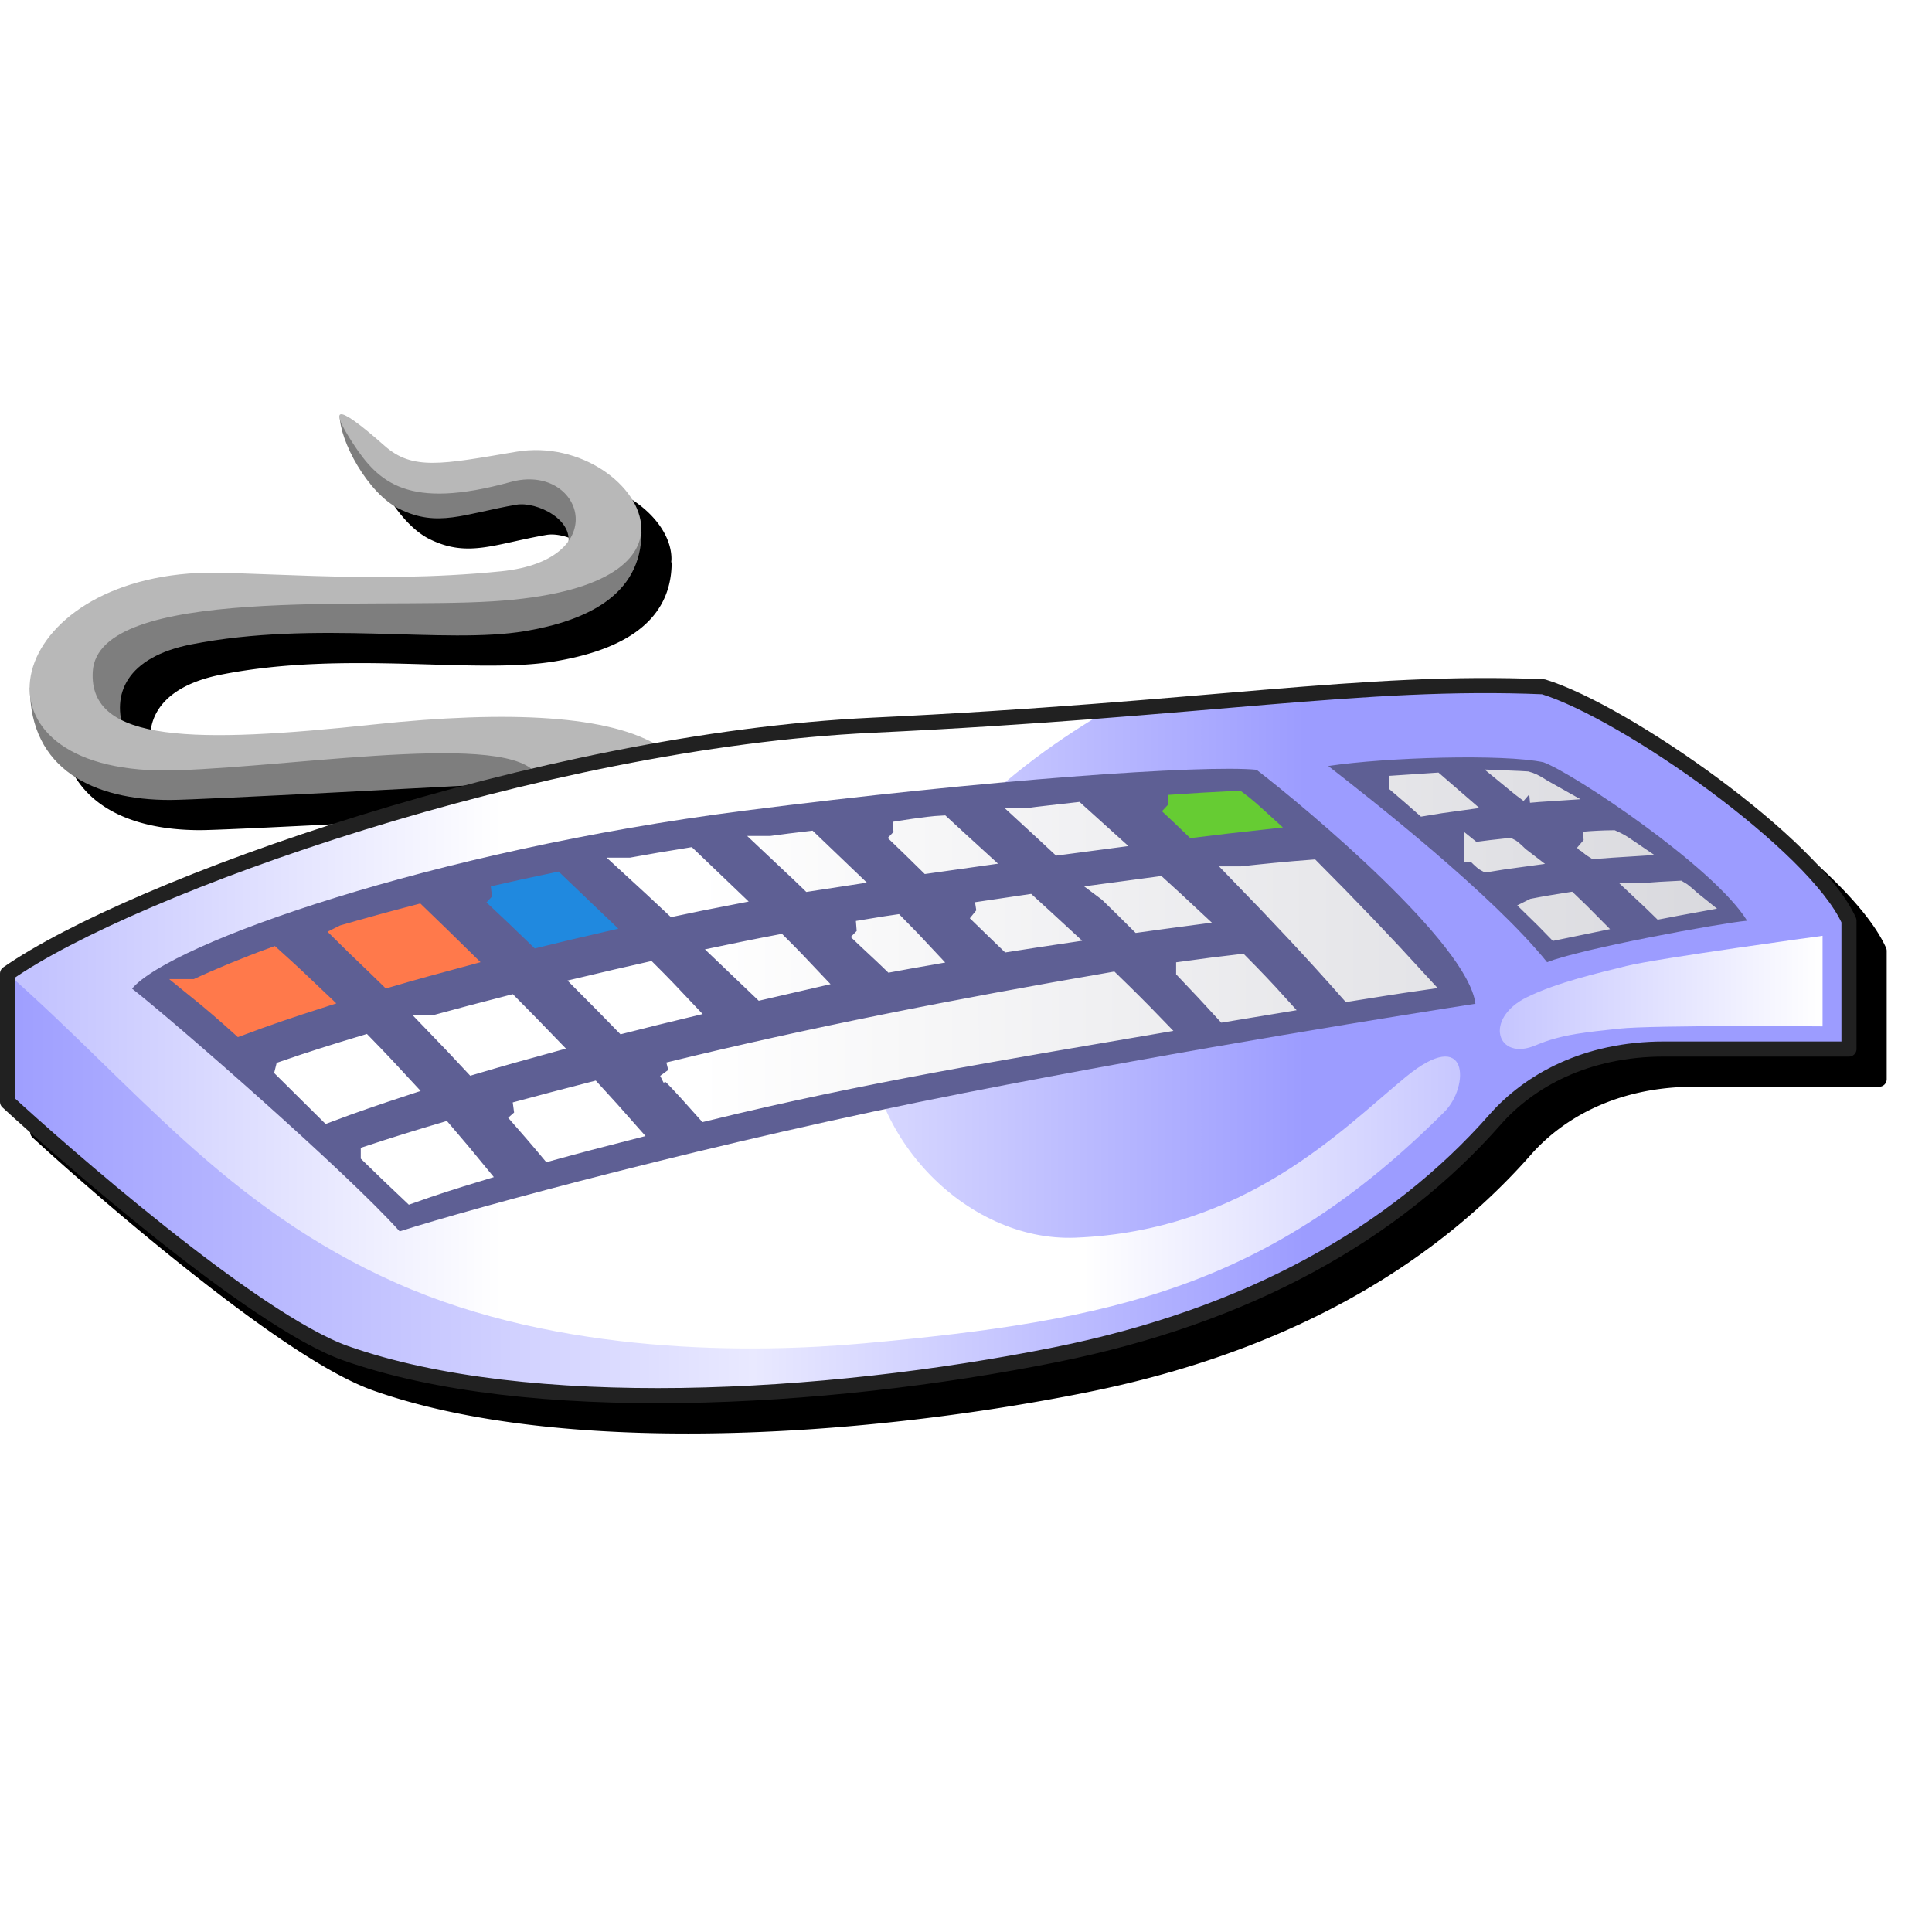 <?xml version="1.0" encoding="UTF-8" standalone="no"?>
<svg
   width="256"
   height="256"
   viewBox="0 0 256 256"
   version="1.1"
   id="svg8"
   inkscape:version="1.1.2 (0a00cf5339, 2022-02-04)"
   sodipodi:docname="keyboard.svg"
   inkscape:export-filename="/media/klapeto/Αρχεία/WindowsXP Theme/Vectors/RASTER/keyboard.png"
   inkscape:export-xdpi="96"
   inkscape:export-ydpi="96"
   xmlns:inkscape="http://www.inkscape.org/namespaces/inkscape"
   xmlns:sodipodi="http://sodipodi.sourceforge.net/DTD/sodipodi-0.dtd"
   xmlns:xlink="http://www.w3.org/1999/xlink"
   xmlns="http://www.w3.org/2000/svg"
   xmlns:svg="http://www.w3.org/2000/svg"
   xmlns:rdf="http://www.w3.org/1999/02/22-rdf-syntax-ns#"
   xmlns:cc="http://creativecommons.org/ns#"
   xmlns:dc="http://purl.org/dc/elements/1.1/">
  <defs
     id="defs2">
    <linearGradient
       id="linearGradient1207"
       inkscape:collect="always">
      <stop
         id="stop1203"
         offset="0"
         style="stop-color:#ffffff;stop-opacity:1" />
      <stop
         id="stop1205"
         offset="1"
         style="stop-color:#d9d9de;stop-opacity:1" />
    </linearGradient>
    <linearGradient
       id="linearGradient1177"
       inkscape:collect="always">
      <stop
         id="stop1173"
         offset="0"
         style="stop-color:#c3c3ff;stop-opacity:1" />
      <stop
         style="stop-color:#ffffff;stop-opacity:1"
         offset="0.26"
         id="stop1183" />
      <stop
         id="stop1201"
         offset="0.586"
         style="stop-color:#ffffff;stop-opacity:1" />
      <stop
         id="stop1199"
         offset="0.813"
         style="stop-color:#c3c3ff;stop-opacity:1" />
      <stop
         id="stop1175"
         offset="1"
         style="stop-color:#ffffff;stop-opacity:1" />
    </linearGradient>
    <linearGradient
       id="linearGradient1166"
       inkscape:collect="always">
      <stop
         id="stop1162"
         offset="0"
         style="stop-color:#9f9fff;stop-opacity:1" />
      <stop
         style="stop-color:#e9e9ff;stop-opacity:1"
         offset="0.4"
         id="stop1170" />
      <stop
         id="stop1217"
         offset="0.7"
         style="stop-color:#9c9cff;stop-opacity:1" />
      <stop
         id="stop1164"
         offset="1"
         style="stop-color:#9c9cff;stop-opacity:1" />
    </linearGradient>
    <linearGradient
       gradientUnits="userSpaceOnUse"
       y2="137.218"
       x2="261.068"
       y1="137.218"
       x1="17.527"
       id="linearGradient1168"
       xlink:href="#linearGradient1166"
       inkscape:collect="always" />
    <linearGradient
       gradientUnits="userSpaceOnUse"
       y2="136.339"
       x2="244"
       y1="136.339"
       x1="7.474"
       id="linearGradient1179"
       xlink:href="#linearGradient1177"
       inkscape:collect="always" />
    <linearGradient
       gradientTransform="translate(12.568)"
       gradientUnits="userSpaceOnUse"
       y2="130.782"
       x2="229.576"
       y1="130.919"
       x1="94.996"
       id="linearGradient1209"
       xlink:href="#linearGradient1207"
       inkscape:collect="always" />
    <linearGradient
       gradientUnits="userSpaceOnUse"
       y2="130.782"
       x2="242.144"
       y1="130.919"
       x1="107.563"
       id="linearGradient1228"
       xlink:href="#linearGradient1207"
       inkscape:collect="always" />
    <filter
       height="1.138"
       y="-0.069"
       width="1.074"
       x="-0.037"
       id="filter2665"
       style="color-interpolation-filters:sRGB"
       inkscape:collect="always">
      <feGaussianBlur
         id="feGaussianBlur2667"
         stdDeviation="3.771"
         inkscape:collect="always" />
    </filter>
  </defs>
  <sodipodi:namedview
     inkscape:snap-object-midpoints="false"
     inkscape:snap-bbox-midpoints="false"
     showguides="false"
     id="base"
     pagecolor="#ffffff"
     bordercolor="#666666"
     borderopacity="1.0"
     inkscape:pageopacity="0.0"
     inkscape:pageshadow="2"
     inkscape:zoom="0.86590499"
     inkscape:cx="-621.31528"
     inkscape:cy="489.66111"
     inkscape:document-units="px"
     inkscape:current-layer="layer1"
     inkscape:document-rotation="0"
     showgrid="false"
     units="px"
     inkscape:window-width="3840"
     inkscape:window-height="2055"
     inkscape:window-x="3840"
     inkscape:window-y="0"
     inkscape:window-maximized="1"
     inkscape:snap-bbox="true"
     inkscape:bbox-nodes="true"
     fit-margin-top="0"
     fit-margin-left="0"
     fit-margin-right="0"
     fit-margin-bottom="0"
     inkscape:bbox-paths="false"
     inkscape:snap-global="true"
     inkscape:pagecheckerboard="0">
    <inkscape:grid
       type="xygrid"
       id="grid1504"
       originx="0"
       originy="0" />
    <inkscape:grid
       type="xygrid"
       id="grid1507"
       spacingx="0.5"
       spacingy="0.5"
       originx="0"
       originy="0" />
  </sodipodi:namedview>
  <g
     inkscape:label="Layer 1"
     inkscape:groupmode="layer"
     id="layer1"
     transform="translate(-12.568)">
    <path
       d="m 61.718,58.894 c -0.221,0.043 -0.24,0.303 -0.1,0.734 0.347,3.465 3.856,9.818 7.863,11.803 5.077,2.514 8.566,0.649 15.488,-0.555 2.492,-0.433 7.162,1.693 6.92,4.832 -1.346,1.901 -4.171,3.511 -8.932,3.99 -17.89,1.8 -34.391,-0.248 -41.391,0.301 -14.022,1.1 -21.674,9.15 -21.02,16.023 0.479,10.232 8.812,13.977 18.52,13.977 3.782,0 35.314,-1.696 38.93,-1.891 -4.707,1.246 -9.322,2.569 -13.777,3.949 -21.135,6.548 -38.77,14.229 -47.225,20.121 a 1,1 0 0 0 -0.428,0.82 v 17 a 1,1 0 0 0 0.32,0.734 c 3.272,3.02 11.424,10.276 20.314,17.338 8.89,7.062 18.414,13.917 24.842,16.186 24.401,8.611 63.705,6.434 94.617,0.221 25.63,-5.151 45.283,-16.146 58.768,-31.475 4.299,-4.887 11.514,-9.004 21.639,-9.004 h 24.5 a 1,1 0 0 0 1,-1 v -17 a 1,1 0 0 0 -0.088,-0.41 c -2.445,-5.433 -9.897,-12.256 -18.152,-18.379 -8.255,-6.123 -17.233,-11.399 -22.965,-13.166 a 1,1 0 0 0 -0.254,-0.045 c -24.134,-1.006 -44.634,3.003 -89.004,5.096 -9.353,0.441 -19.135,1.658 -28.906,3.402 -6.793,-3.767 -19.92,-4.329 -37.131,-2.498 -16.043,1.707 -27.78,2.246 -33.438,-0.607 -0.844,-4.421 1.639,-8.499 9.275,-10.006 16.569,-3.269 33.613,0.034 44.24,-1.762 7.888,-1.333 15.422,-4.625 15.422,-13.125 l -0.061,0.014 c 0.015,-0.179 0.035,-0.357 0.033,-0.535 -0.071,-5.541 -7.986,-11.579 -16.586,-10.117 -9.879,1.679 -13.721,2.488 -17.416,-0.781 -3.471,-3.071 -5.263,-4.294 -5.82,-4.186 z"
       style="fill:#000000;fill-opacity:1;stroke:none;stroke-width:1px;stroke-linecap:butt;stroke-linejoin:miter;stroke-opacity:1;filter:url(#filter2665)"
       id="path2579" />
    <g
       transform="translate(-2.5,-3.1668941e-4)"
       id="g2577">
      <path
         style="opacity:1;fill:#7e7e7e;fill-opacity:1;stroke:none;stroke-width:1px;stroke-linecap:butt;stroke-linejoin:miter;stroke-opacity:1"
         d="M 19.025,91.083 C 19.025,102.028 27.568,106 37.568,106 c 4,0 41,-2 41,-2 l 8,-1.5 3.5,-2.5 -13.5,-2 -18,1 -24,2 z"
         id="path1160"
         sodipodi:nodetypes="csccccccc" />
      <path
         style="opacity:1;fill:#7e7e7e;fill-opacity:1;stroke:none;stroke-width:1px;stroke-linecap:butt;stroke-linejoin:miter;stroke-opacity:1"
         d="M 31.568,97 C 29.751,91.99 31.85,87.074 40.406,85.386 56.975,82.118 74.019,85.421 84.647,83.625 92.535,82.292 100.068,79 100.068,70.5 l -6.5,1.5 -8,5.5 -22,0.5 h -26 l -14,8 2,9 z"
         id="path1158"
         sodipodi:nodetypes="csscccccccc" />
      <path
         style="fill:url(#linearGradient1168);fill-opacity:1;stroke:none;stroke-width:2;stroke-linecap:butt;stroke-linejoin:round;stroke-miterlimit:4;stroke-dasharray:none;stroke-opacity:1"
         d="m 16.068,129 c 16.5,-11.5 70.5,-30.826 114.585,-32.905 C 175.068,94 195.568,90 219.568,91 c 10.938,3.372 36,21 40.5,31 v 17 h -24.5 c -10.397,0 -17.907,4.247 -22.39,9.343 -13.323,15.145 -32.756,26.039 -58.213,31.156 C 132.568,184 84.508,187.653 60.878,179.314 48.652,175 22.568,152 16.068,146 Z"
         id="path927"
         sodipodi:nodetypes="cscccsssscc" />
      <path
         id="path1140"
         style="opacity:1;fill:url(#linearGradient1179);fill-opacity:1;stroke:none;stroke-width:1px;stroke-linecap:butt;stroke-linejoin:miter;stroke-opacity:1"
         d="m 149.5,94 -22,1.5 -23.5,2 -21,3 -11.5,2.5 -17,5 -20.5,7 -20,8 -10.5,6 c 17,15 29,31 51.5,41 21.673,9.632 47.423,9.325 62,8 33,-3 53.64,-7.423 76.902,-30.686 3.314,-3.314 3.336,-11.584 -5.164,-4.584 C 180.238,149.73 167.5,163.1 145,164 130.415,164.583 116.387,150.102 117.521,134.221 118.895,114.999 137.5,100.928 149.5,94 Z m 94.5,30 c 0,0 -22,3 -26,4 -3.911,0.978 -9.113,2.156 -13.133,4.115 -5.867,2.86 -4.005,8.587 1.133,6.385 3.5,-1.5 7.013,-1.752 11.02,-2.197 C 221.52,135.803 244,136 244,136 Z"
         transform="translate(12.568)" />
      <path
         style="opacity:1;fill:#5e5f94;fill-opacity:1;stroke:none;stroke-width:1px;stroke-linecap:butt;stroke-linejoin:miter;stroke-opacity:1"
         d="m 32.568,131 c 5.651,4.414 28.443,24.325 35.455,32.162 9.598,-3.071 42.238,-11.948 74.841,-18.347 30.104,-5.909 59.905,-10.597 67.704,-11.815 -1,-8 -22.316,-25.858 -29,-31 -6.977,-0.687 -35.854,1.316 -68.034,5.441 C 72.413,112.712 37.568,125 32.568,131 Z"
         id="path1154"
         sodipodi:nodetypes="ccsccsc" />
      <path
         style="opacity:1;mix-blend-mode:normal;fill:#5e5f94;fill-opacity:1;stroke:none;stroke-width:1px;stroke-linecap:butt;stroke-linejoin:miter;stroke-opacity:1"
         d="m 191.068,101.5 c 5.675,4.413 21.725,16.991 29,26 4.354,-1.767 23.074,-5.191 26.5,-5.5 -4.411,-7.144 -23.077,-19.578 -27,-21 -5.327,-1.119 -20.796,-0.658 -28.5,0.5 z"
         id="path1144"
         sodipodi:nodetypes="ccccc" />
      <path
         id="path1000"
         style="opacity:1;fill:url(#linearGradient1209);fill-opacity:1;stroke:url(#linearGradient1228);stroke-width:2.5;stroke-linecap:round;stroke-linejoin:miter;stroke-miterlimit:4;stroke-dasharray:none;stroke-opacity:1"
         d="m 217.691,105.126 c 0.824,-0.072 1.647,-0.145 2.473,-0.198 -0.913,-0.508 -1.785,-1.202 -2.795,-1.468 -0.647,-0.05 -1.295,-0.066 -1.943,-0.093 0.743,0.617 1.569,1.243 2.266,1.759 z m -17.299,-1.155 c 1.123,0.957 2.237,1.924 3.34,2.904 1.482,-0.257 2.97,-0.477 4.461,-0.678 -0.98,-0.854 -1.969,-1.697 -2.953,-2.547 -1.651,0.103 -3.317,0.211 -4.848,0.32 z m -49.023,4.339 c 1.329,1.226 2.741,2.512 4.058,3.751 2.1,-0.28 4.198,-0.567 6.299,-0.84 -1.351,-1.212 -2.689,-2.438 -4.035,-3.656 -1.952,0.227 -5.548,0.612 -6.321,0.745 z m -17.808,1.822 c 1.479,1.402 3.026,2.932 4.481,4.359 2.152,-0.307 4.302,-0.62 6.455,-0.918 -1.552,-1.411 -3.088,-2.839 -4.633,-4.258 -1.912,0.091 -5.877,0.743 -6.304,0.817 z m -16.358,1.889 c 1.445,1.372 3.71,3.441 5.133,4.837 1.635,-0.254 3.268,-0.515 4.904,-0.76 -1.642,-1.58 -3.295,-3.149 -4.941,-4.725 -1.702,0.188 -3.398,0.428 -5.095,0.648 z m 107.716,-0.571 c 0.452,0.326 1.008,0.855 1.461,1.12 1.388,-0.108 2.786,-0.21 4.18,-0.296 -0.577,-0.392 -0.973,-0.651 -1.793,-1.012 -1.286,0.013 -2.586,0.08 -3.847,0.189 z m -14.578,1.404 c 0.575,0.46 1.081,1.147 1.698,1.466 1.526,-0.259 3.057,-0.485 4.591,-0.689 -0.544,-0.416 -1.017,-1.052 -1.603,-1.337 -1.58,0.163 -3.238,0.361 -4.686,0.56 z m -111.672,2.037 c 1.909,1.743 3.792,3.513 5.68,5.279 2.432,-0.516 4.869,-1.011 7.311,-1.479 -1.779,-1.703 -3.559,-3.406 -5.338,-5.109 -2.59,0.412 -5.389,0.895 -7.652,1.309 z m 80.883,1.156 c 4.884,5.028 9.69,10.133 14.324,15.393 3.054,-0.488 6.108,-0.978 9.17,-1.418 -4.62,-5.056 -9.36,-10.002 -14.193,-14.854 -3.181,0.234 -6.549,0.58 -9.301,0.879 z m -17.643,2.23 c 1.373,1.329 2.733,2.671 4.084,4.021 2.289,-0.312 4.575,-0.64 6.865,-0.938 -1.425,-1.334 -2.862,-2.655 -4.307,-3.967 -2.384,0.311 -4.468,0.586 -6.643,0.883 z m 70.869,5e-5 c 0.788,0.739 1.582,1.472 2.348,2.234 1.503,-0.295 3.01,-0.567 4.518,-0.842 -0.7,-0.554 -1.344,-1.282 -2.098,-1.709 -1.645,0.07 -3.355,0.18 -4.767,0.317 z m -14.535,2.023 c 1.017,0.989 2.026,1.987 3.008,3.012 1.547,-0.326 3.094,-0.65 4.645,-0.963 -0.956,-0.971 -1.928,-1.927 -2.916,-2.865 -1.597,0.249 -3.279,0.529 -4.736,0.816 z m -73.791,0.484 c 1.4,1.374 2.818,2.729 4.227,4.094 2.339,-0.362 4.676,-0.739 7.018,-1.082 -1.458,-1.351 -2.931,-2.685 -4.396,-4.027 -2.461,0.36 -4.606,0.677 -6.848,1.016 z m -15.778,2.484 c 1.222,1.199 3.301,3.078 4.526,4.274 1.542,-0.28 3.08,-0.577 4.625,-0.842 -1.337,-1.435 -2.691,-2.855 -4.072,-4.248 -1.698,0.24 -3.385,0.549 -5.079,0.816 z m -12.513,2.229 c -1.703,0.34 -3.406,0.678 -5.105,1.035 1.642,1.568 3.284,3.135 4.926,4.703 2.245,-0.519 4.491,-1.038 6.736,-1.557 -1.459,-1.551 -2.936,-3.084 -4.445,-4.586 -0.704,0.135 -1.408,0.27 -2.111,0.404 z m 56,3.104 c 1.753,1.836 3.489,3.688 5.199,5.564 2.353,-0.392 4.706,-0.788 7.061,-1.172 -1.633,-1.813 -3.322,-3.576 -5.039,-5.309 -2.42,0.276 -5.037,0.611 -7.221,0.916 z M 92.724,130.625 c 1.663,1.668 3.317,3.346 4.957,5.037 2.698,-0.687 5.4,-1.358 8.107,-2.008 -1.57,-1.67 -3.151,-3.33 -4.777,-4.945 -2.777,0.624 -5.782,1.319 -8.287,1.916 z m 10.939,11.374 c 1.75,1.689 3.466,3.696 4.908,5.296 20.745,-5.086 39.983,-8.202 59.438,-11.531 -1.863,-1.932 -3.765,-3.825 -5.693,-5.691 -20.465,3.526 -39.865,7.323 -58.653,11.927 z m -30.988,-6.247 c 1.713,1.773 3.414,3.559 5.09,5.367 3.298,-0.984 6.612,-1.915 9.932,-2.824 -1.674,-1.737 -3.359,-3.465 -5.061,-5.176 -3.34,0.854 -6.951,1.808 -9.961,2.633 z m -19.898,6.039 c 1.909,1.901 3.826,3.795 5.742,5.689 3.32,-1.255 6.681,-2.398 10.053,-3.506 -1.726,-1.875 -3.471,-3.733 -5.252,-5.557 -3.55,1.063 -7.361,2.266 -10.543,3.373 z m 30.561,5.492 c 1.541,1.748 3.07,3.505 4.562,5.295 3.462,-0.955 6.937,-1.863 10.416,-2.752 -1.553,-1.766 -3.121,-3.52 -4.717,-5.248 -3.437,0.884 -7.156,1.861 -10.262,2.705 z m -19.217,5.713 c 1.798,1.741 3.59,3.489 5.416,5.201 2.91,-1.044 5.86,-1.975 8.818,-2.875 -1.477,-1.805 -2.969,-3.597 -4.492,-5.363 -3.276,0.965 -6.8,2.064 -9.742,3.037 z"
         sodipodi:nodetypes="ccccccccccccccccccccccccccccccccccccccccccccccccccccccccccccccccccccccccccccccccccccccccccccccccccccccccccccccc" />
      <path
         style="fill:#7e7e7e;fill-opacity:1;stroke:none;stroke-width:1px;stroke-linecap:butt;stroke-linejoin:miter;stroke-opacity:1"
         d="m 60.084,55.093 c 0,3.302 3.676,10.248 7.898,12.339 5.077,2.514 8.567,0.65 15.489,-0.554 2.702,-0.47 7.977,2.065 6.762,5.642 l 5.208,-0.084 -3.403,-9.984 -13.273,-0.785 -8.564,1.73 z"
         id="path1219"
         sodipodi:nodetypes="csscccccc" />
      <path
         style="opacity:1;fill:#b8b8b8;fill-opacity:1;stroke:none;stroke-width:1px;stroke-linecap:butt;stroke-linejoin:miter;stroke-opacity:1"
         d="m 86.568,103.5 c -1.5,-7 -31,-1.992 -48.104,-1.431 C 10.068,103 14.568,78 40.068,76 c 7,-0.549 23.5,1.5 41.39,-0.3 15.11,-1.52 10.764,-14.447 1.27,-11.832 -13.583,3.741 -17.499,0.112 -20.926,-5.17 -2.926,-4.511 -2.706,-5.76 4.236,0.383 3.695,3.269 7.538,2.46 17.417,0.781 8.6,-1.462 16.513,4.577 16.585,10.118 0.055,4.242 -4.687,8.757 -19.657,9.698 C 63.929,80.712 28.034,77.513 27.358,88.993 26.799,98.5 41.068,98.5 64.568,96 82.529,94.089 96.061,94.775 102.568,99"
         id="path1156"
         sodipodi:nodetypes="csssssssssssc" />
      <path
         sodipodi:nodetypes="cscccsssscc"
         id="path1181"
         d="m 16.068,129 c 16.5,-11.5 70.5,-30.826 114.585,-32.905 C 175.068,94 195.568,90 219.568,91 c 10.938,3.372 36,21 40.5,31 v 17 h -24.5 c -10.397,0 -17.907,4.247 -22.39,9.343 -13.323,15.145 -32.756,26.039 -58.213,31.156 -30.794,6.189 -70.057,8.295 -94.087,-0.184 C 48.652,175 22.568,152 16.068,146 Z"
         style="fill:none;fill-opacity:1;stroke:#212121;stroke-width:2;stroke-linecap:butt;stroke-linejoin:round;stroke-miterlimit:4;stroke-dasharray:none;stroke-opacity:1" />
      <path
         id="path1211"
         style="opacity:1;fill:#ff794b;fill-opacity:1;stroke:#ff794b;stroke-width:2.5;stroke-linecap:butt;stroke-linejoin:miter;stroke-miterlimit:4;stroke-dasharray:none;stroke-opacity:1"
         d="m 60.581,123.799 c 1.99,1.975 4.205,4.04 5.961,5.771 3.245,-0.948 6.505,-1.839 9.77,-2.717 -1.957,-1.931 -3.939,-3.837 -5.914,-5.75 -3.299,0.851 -6.85,1.835 -9.816,2.695 z m -19.559,7.186 c 1.994,1.61 3.938,3.282 5.84,5 3.429,-1.291 6.902,-2.46 10.391,-3.58 -1.985,-1.903 -3.993,-3.782 -6.039,-5.619 -3.569,1.292 -7.232,2.816 -10.191,4.199 z"
         sodipodi:nodetypes="cccccccccc" />
      <path
         id="path1213"
         style="opacity:1;fill:#2089df;fill-opacity:1;stroke:#2089df;stroke-width:2.5;stroke-linecap:butt;stroke-linejoin:miter;stroke-miterlimit:4;stroke-dasharray:none;stroke-opacity:1"
         d="m 80.384,118.664 c 1.989,1.858 3.962,3.734 5.914,5.631 2.715,-0.67 5.437,-1.311 8.162,-1.939 -1.919,-1.837 -3.843,-3.672 -5.766,-5.512 -2.815,0.585 -5.854,1.255 -8.311,1.82 z"
         sodipodi:nodetypes="ccccc" />
      <path
         id="path1215"
         style="opacity:1;fill:#66cc33;fill-opacity:1;stroke:#66cc33;stroke-width:2.5;stroke-linecap:butt;stroke-linejoin:miter;stroke-miterlimit:4;stroke-dasharray:none;stroke-opacity:1"
         d="m 169.888,106.58 c 1.119,1.048 2.233,2.101 3.336,3.166 2.98,-0.364 5.959,-0.728 8.943,-1.049 -1.014,-0.923 -2.029,-1.852 -3.135,-2.666 -3.067,0.148 -6.348,0.347 -9.145,0.549 z"
         sodipodi:nodetypes="ccccc" />
    </g>
  </g>
</svg>
